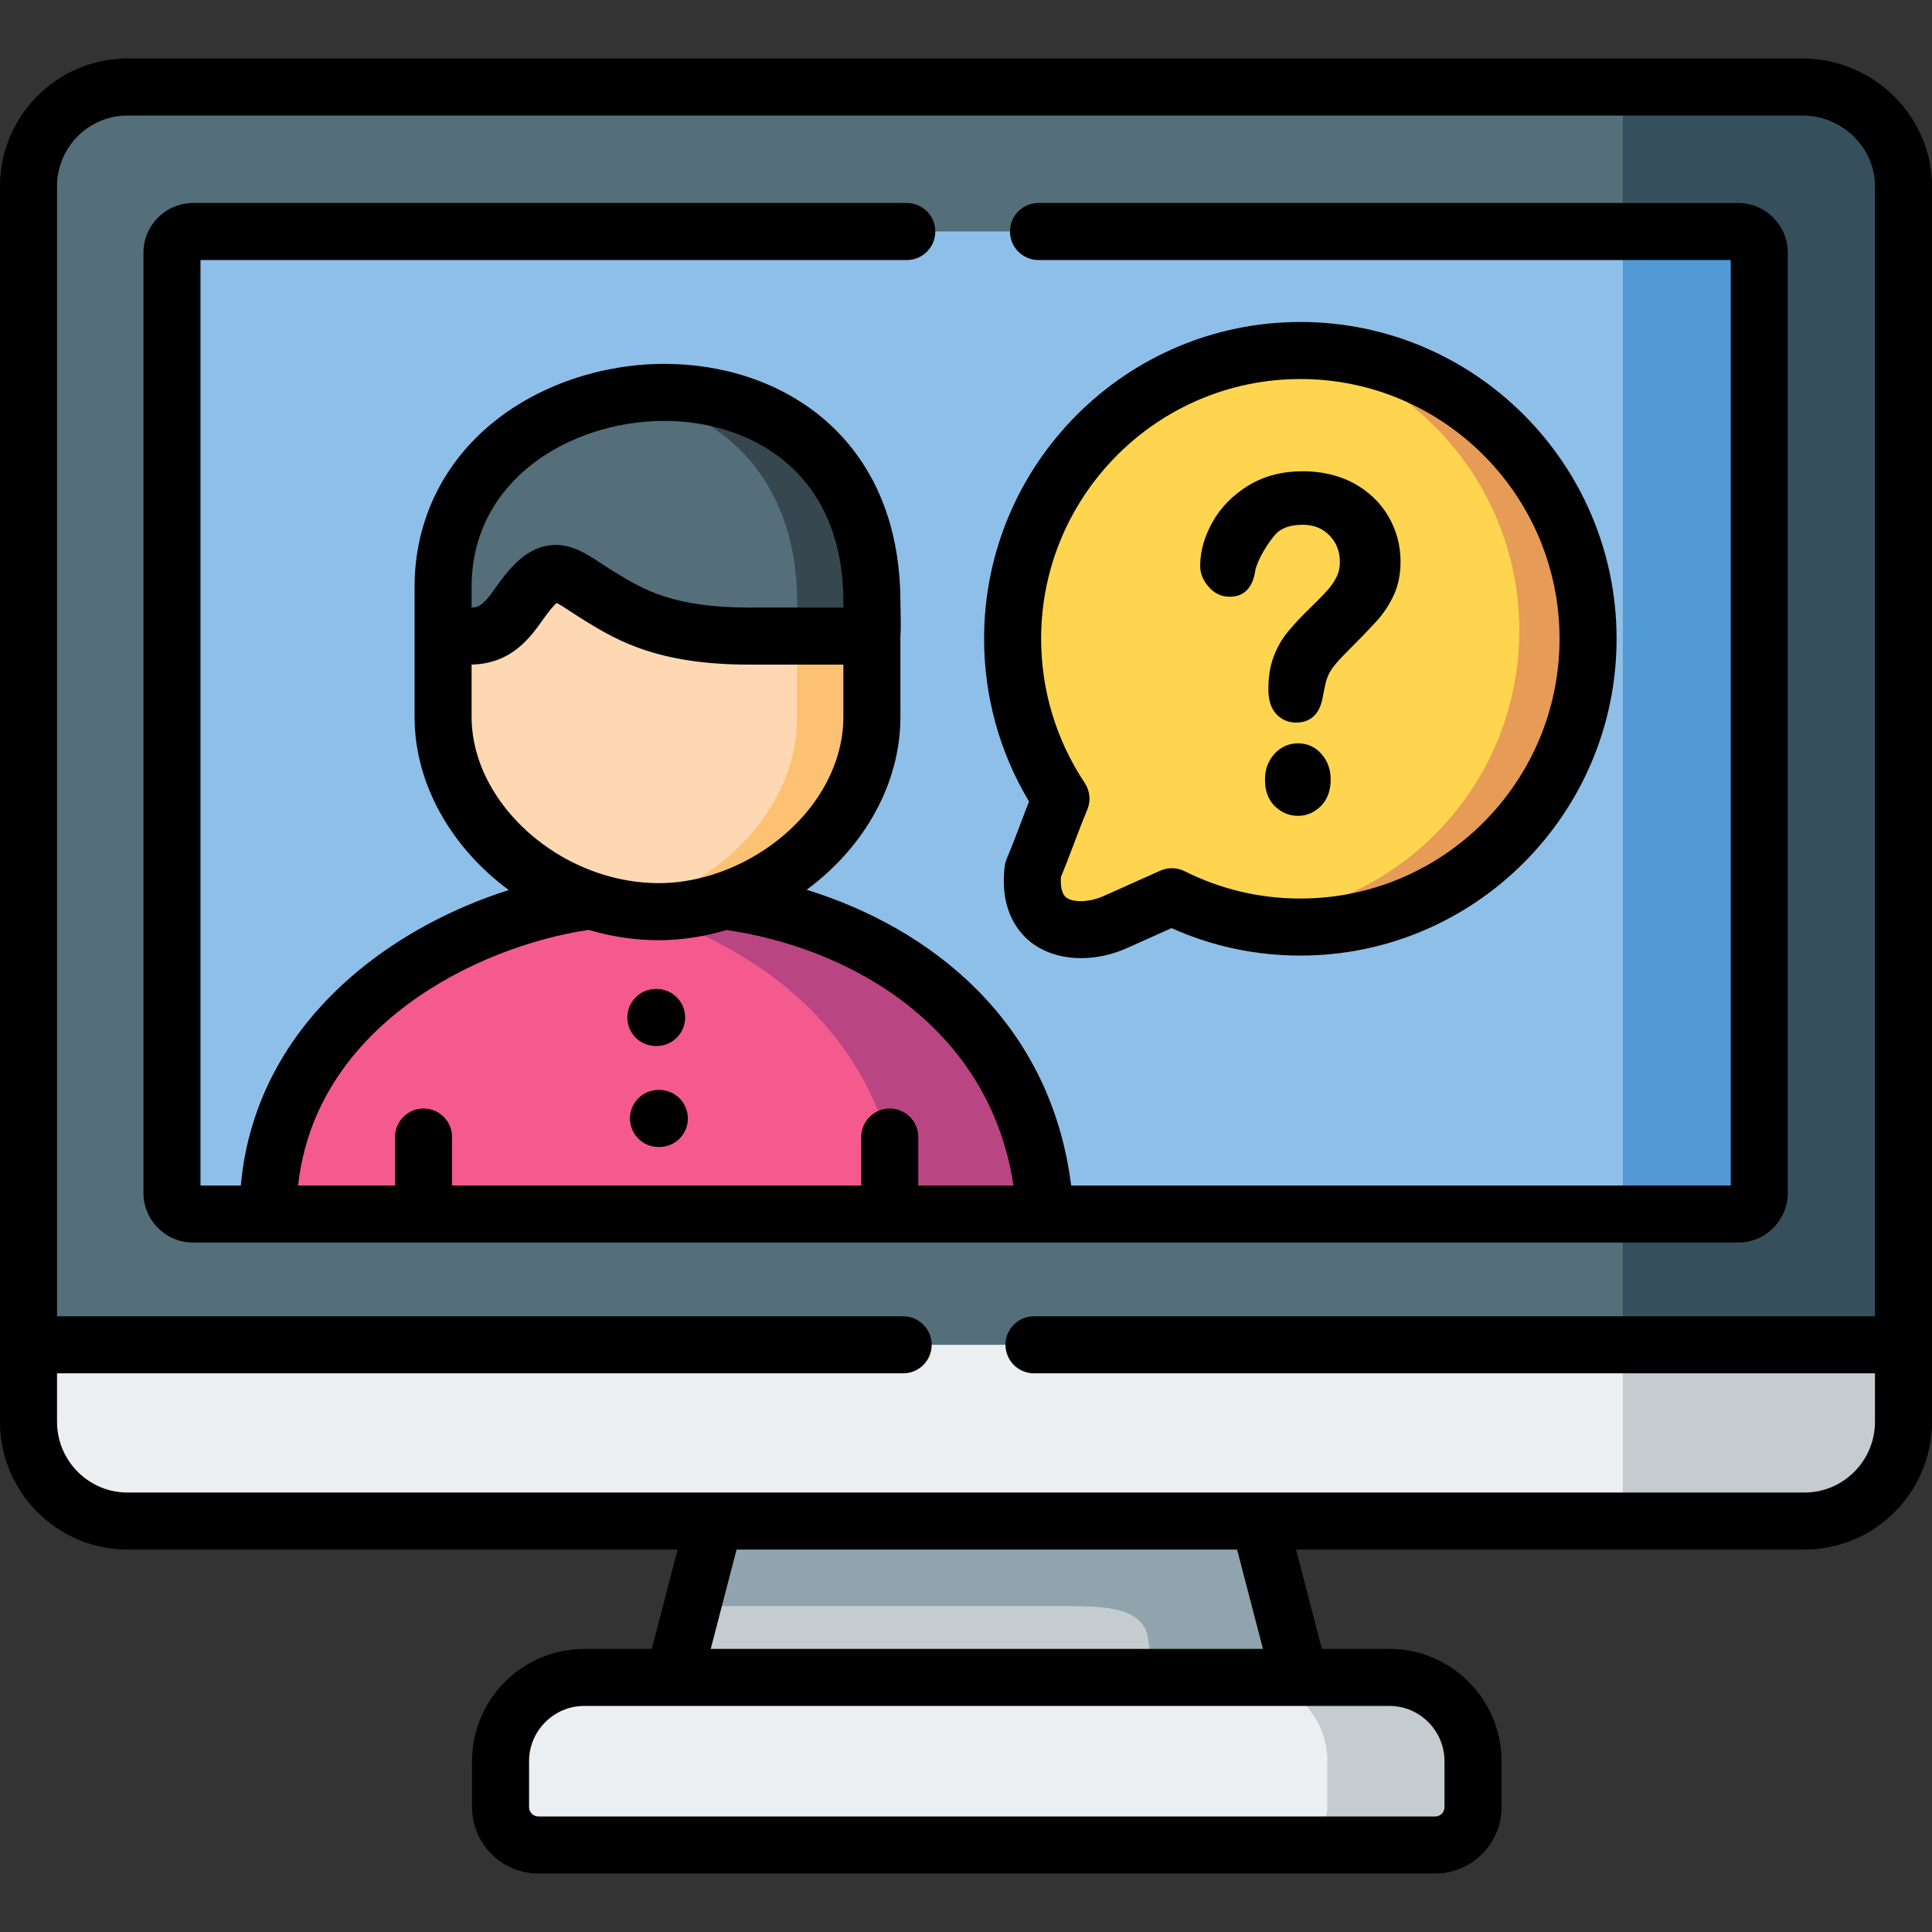 <?xml version="1.0" encoding="iso-8859-1"?>
<!-- Generator: Adobe Illustrator 23.0.3, SVG Export Plug-In . SVG Version: 6.00 Build 0)  -->
<svg version="1.1" id="Capa_1" xmlns="http://www.w3.org/2000/svg" xmlns:xlink="http://www.w3.org/1999/xlink" x="0px" y="0px"
	 viewBox="0 0 512 512" style="enable-background:new 0 0 512 512;" xml:space="preserve">
<rect x="0" y="0" width="512" height="512" fill="#333333" stroke="none"/>
<g>
	<g>
		<polygon style="fill-rule:evenodd;clip-rule:evenodd;fill:#C4CCCF;" points="333.689,403.097 261.522,385.128 189.355,403.097 
			178.572,444.534 261.508,462.919 344.472,444.534 		"/>
	</g>
	<g>
		<path style="fill-rule:evenodd;clip-rule:evenodd;fill:#ECEFF1;" d="M504.443,356.39l-245.11-14.576L7.557,356.39v20.413
			c0,14.472,11.8,26.295,26.245,26.295h155.553h144.334h144.508c14.445,0,26.245-11.822,26.245-26.295V356.39z"/>
	</g>
	<g>
		<path style="fill-rule:evenodd;clip-rule:evenodd;fill:#546E7A;" d="M33.803,23.059c-14.445,0-26.245,11.823-26.245,26.295V356.39
			h496.885V49.354c0-14.472-11.829-26.091-26.245-26.295C464.014,22.826,101.29,23.059,33.803,23.059L33.803,23.059z"/>
	</g>
	<g>
		<path style="fill-rule:evenodd;clip-rule:evenodd;fill:#8EBFE8;" d="M51.183,321.737h409.43c3.081,0,5.609-2.533,5.609-5.62
			v-129.32V66.971c0-3.087-2.529-5.62-5.609-5.62c-10.231,0-398.473,0-409.43,0c-3.081,0-5.609,2.533-5.609,5.62v249.146
			C45.574,319.204,48.102,321.737,51.183,321.737L51.183,321.737z"/>
	</g>
	<g>
		<path style="fill-rule:evenodd;clip-rule:evenodd;fill:#ECEFF1;" d="M344.472,444.534h-165.9h-23.746
			c-12.178,0-22.176,9.988-22.176,22.218v12.172c0,5.504,4.505,10.017,9.998,10.017h237.718c5.493,0,9.998-4.514,9.998-10.017
			v-12.172c0-12.23-9.969-22.218-22.147-22.218H344.472z"/>
	</g>
	<g>
		<path style="fill-rule:evenodd;clip-rule:evenodd;fill:#35505C;" d="M466.223,66.971v119.827v129.32
			c0,3.087-2.529,5.62-5.609,5.62h-30.547v34.652h74.376V49.354c0-14.472-11.829-26.004-26.245-26.295
			c-2.965-0.058-20.81,0-48.131,0v38.292h30.547C463.694,61.351,466.223,63.885,466.223,66.971L466.223,66.971z"/>
	</g>
	<g>
		<path style="fill-rule:evenodd;clip-rule:evenodd;fill:#C4CCCF;" d="M504.443,356.39h-74.376v46.708h48.131
			c14.445,0,26.245-11.822,26.245-26.295V356.39z"/>
	</g>
	<g>
		<path style="fill-rule:evenodd;clip-rule:evenodd;fill:#C4CCCF;" d="M329.591,444.534c12.178,0,22.176,9.988,22.176,22.218v12.172
			c0,5.504-4.505,10.017-9.998,10.017h38.598c5.493,0,9.998-4.514,9.998-10.017v-12.172c0-12.23-9.969-22.218-22.147-22.218h-23.746
			H329.591z"/>
	</g>
	<g>
		<path style="fill-rule:evenodd;clip-rule:evenodd;fill:#90A4AE;" d="M295.063,403.097H189.355l-5.871,22.538h95.36
			c11.8,0,23.106-0.466,25.228,7.6l1.773,11.298h23.746h14.881l-10.783-41.437H295.063z"/>
	</g>
	<g>
		<path style="fill-rule:evenodd;clip-rule:evenodd;fill:#519AD6;" d="M430.067,321.737h30.547c3.081,0,5.609-2.533,5.609-5.62
			v-129.32V172.18V66.971c0-3.087-2.529-5.62-5.609-5.62h-30.547V321.737z"/>
	</g>
	<g>
		<path style="fill-rule:evenodd;clip-rule:evenodd;fill:#FFD54F;" d="M344.617,245.677c42.114,0,76.236-34.215,76.236-76.409
			s-34.122-76.38-76.236-76.38c-42.114,0-76.265,34.186-76.265,76.38c0,15.695,4.737,30.255,12.817,42.398
			c-2.877,6.872-4.505,11.968-7.411,18.84c-1.976,16.336,12.091,18.229,21.915,13.803
			C321.075,232.923,317.646,245.677,344.617,245.677L344.617,245.677z"/>
	</g>
	<g>
		<path style="fill-rule:evenodd;clip-rule:evenodd;fill:#E69B56;" d="M344.53,92.888c33.337,8.153,58.1,38.292,58.1,74.226
			c0,41.699-33.366,75.594-74.812,76.38c2.819,0.815,6.191,1.543,10.492,1.922l0,0c2.093,0.175,4.185,0.262,6.307,0.262
			c42.114,0,76.236-34.215,76.236-76.409s-34.122-76.38-76.236-76.38C344.588,92.888,344.559,92.888,344.53,92.888L344.53,92.888z"
			/>
	</g>
	<g>
		<path style="fill-rule:evenodd;clip-rule:evenodd;fill:#F55A8E;" d="M186.42,321.737h90.565
			c-2.994-51.949-45.253-77.807-85.013-82.99c-9.911-4.281-27.379-4.368-35.226-0.058c-37.987,4.921-85.711,32.73-85.711,83.049
			h90.652H186.42z"/>
	</g>
	<g>
		<path style="fill-rule:evenodd;clip-rule:evenodd;fill:#FED8B3;" d="M231.063,159.193H198.54
			c-22.089,0-31.302-5.504-39.004-10.163c-10.609-6.435-13.021-11.269-22.176,1.893c-4.069,5.882-7.295,8.27-12.846,8.27h-7.092
			v30.779c0,22.422,17.758,41.612,39.324,48.717c6.074,1.805,11.103,2.883,17.497,2.912c6.016,0.058,12.004-0.961,17.729-2.854
			c5.261-1.747,10.289-4.222,14.881-7.309c14.125-9.435,24.211-24.577,24.211-41.466V159.193z"/>
	</g>
	<g>
		<path style="fill-rule:evenodd;clip-rule:evenodd;fill:#546E7A;" d="M231.063,168.569c0.233-2.825,0-6.756,0-9.376
			c-0.465-78.186-113.642-67.732-113.642-3.64v13.016h7.092c5.551,0,8.777-2.388,12.846-8.241
			c9.155-13.191,11.568-8.328,22.176-1.922c7.702,4.659,16.915,10.163,39.004,10.163H231.063z"/>
	</g>
	<g>
		<path style="fill-rule:evenodd;clip-rule:evenodd;fill:#37474F;" d="M211.241,159.193c0.029,2.621,0.262,6.552,0,9.376h19.822
			c0.233-2.825,0-6.756,0-9.376c-0.262-42.747-34.209-58.996-64.93-54.483C190.024,108.35,211.037,125.589,211.241,159.193
			L211.241,159.193z"/>
	</g>
	<g>
		<path style="fill-rule:evenodd;clip-rule:evenodd;fill:#FCC172;" d="M211.241,190.117c0,16.889-10.085,32.002-24.211,41.466
			c-2.354,1.572-4.796,2.97-7.353,4.222c-2.441,1.194-4.941,2.213-7.528,3.058c-2.325,0.786-4.738,1.398-7.15,1.893
			c1.221,0.204,2.441,0.408,3.691,0.524c1.744,0.204,3.575,0.32,5.522,0.32c0,0,0,0,0.029,0c5.842,0.058,11.655-0.903,17.235-2.708
			c0.145-0.058,0.32-0.087,0.494-0.146c5.261-1.747,10.289-4.222,14.881-7.309c14.125-9.435,24.211-24.577,24.211-41.466v-21.403
			h-19.822V190.117z"/>
	</g>
	<g>
		<path style="fill-rule:evenodd;clip-rule:evenodd;fill:#BA4583;" d="M238.59,321.737h38.394
			c-2.994-51.949-45.253-77.807-85.013-82.99l0,0c-5.726,1.893-11.713,2.912-17.729,2.854c-1.54,0-2.965-0.058-4.389-0.175
			C207.753,253.481,236.178,279.776,238.59,321.737L238.59,321.737z"/>
	</g>
	<g>
		<path d="M460.613,329.296c7.26,0,13.167-5.912,13.167-13.179V66.971c0-7.267-5.907-13.179-13.167-13.179H275.211
			c-4.174,0-7.557,3.384-7.557,7.559s3.383,7.559,7.557,7.559h183.454v245.268H283.871c-5.517-43.772-37.479-68.281-70.092-78.38
			c15.612-11.538,24.841-28.449,24.841-45.827v-21.241c0.151-2.228,0.098-4.716,0.045-6.936c-0.022-0.941-0.045-1.832-0.045-2.647
			c-0.258-43.353-31.549-62.718-62.524-62.718c-0.072,0-0.149,0-0.221,0c-16.442,0.049-32.766,5.586-44.789,15.191
			c-13.685,10.934-21.222,26.536-21.222,43.932v13.017v21.403c0,18.03,9.974,34.835,24.965,45.9
			c-14.76,4.683-28.703,12.107-40.013,21.503c-18.417,15.301-29.029,34.818-30.998,56.804H53.131V68.91h187.175
			c4.174,0,7.557-3.384,7.557-7.559s-3.383-7.559-7.557-7.559H51.183c-7.26,0-13.167,5.912-13.167,13.179v249.146
			c0,7.267,5.907,13.179,13.167,13.179H460.613z M124.978,155.552c0-28.484,26.246-43.932,50.942-44.005c0.057,0,0.112,0,0.17,0
			c21.782,0,47.206,12.479,47.416,47.646c0,0.557,0.01,1.17,0.023,1.818H198.54c-20.096,0-28.064-4.82-35.099-9.075
			c-1.425-0.86-2.695-1.695-3.923-2.501c-3.919-2.574-7.644-5.02-12.235-5.02c-0.546,0-1.104,0.035-1.676,0.108
			c-6.246,0.797-10.638,5.996-14.452,11.491c-3.184,4.58-4.508,4.962-6.176,4.994V155.552z M124.978,189.972v-13.86
			c9.421-0.177,14.508-5.601,18.589-11.473c2.056-2.962,3.312-4.286,3.96-4.86c0.941,0.484,2.438,1.467,3.695,2.293
			c1.283,0.842,2.737,1.797,4.402,2.803c7.851,4.749,18.605,11.254,42.915,11.254h24.966v13.844c0,13.308-7.795,26.46-20.855,35.183
			c-3.961,2.649-8.223,4.738-12.594,6.227c-0.394,0.097-0.777,0.225-1.147,0.382c-4.844,1.526-9.802,2.31-14.622,2.278
			c-5.032-0.031-9.973-0.863-14.673-2.339c-0.34-0.14-0.691-0.254-1.052-0.344C139.665,224.985,124.978,208.077,124.978,189.972z
			 M155.978,246.429c5.824,1.728,11.944,2.692,18.206,2.73c0.146,0.001,0.291,0.002,0.437,0.002c5.956,0,12.014-0.935,17.921-2.706
			c32.179,4.681,69.556,25.061,76.048,67.723h-25.234v-12.854c0-4.175-3.383-7.559-7.557-7.559c-4.174,0-7.557,3.384-7.557,7.559
			v12.854H119.805v-12.854c0-4.175-3.383-7.559-7.557-7.559c-4.174,0-7.557,3.384-7.557,7.559v12.854H79.005
			C83.585,272.159,125.966,250.903,155.978,246.429z"/>
		<path d="M478.351,15.501c-0.051-0.001-0.102-0.001-0.153-0.001H33.803C15.164,15.5,0,30.687,0,49.354v327.449
			c0,18.667,15.164,33.853,33.803,33.853h145.776l-6.849,26.319h-17.904c-16.395,0-29.733,13.358-29.733,29.777v12.172
			c0,9.691,7.876,17.576,17.556,17.576h237.718c9.68,0,17.556-7.885,17.556-17.576v-12.172c0-16.419-13.326-29.777-29.705-29.777
			h-17.903l-6.849-26.319h134.732c18.639,0,33.802-15.187,33.802-33.853V49.354C512,31.063,496.905,15.877,478.351,15.501z
			 M382.808,466.752v12.172c0,1.332-1.118,2.458-2.441,2.458H142.649c-1.323,0-2.441-1.125-2.441-2.458v-12.172
			c0-8.083,6.558-14.659,14.619-14.659h23.721c0.01,0,0.021,0.002,0.031,0.002c0.008,0,0.016-0.002,0.023-0.002h165.842
			c0.008,0,0.016,0.002,0.023,0.002c0.01,0,0.021-0.002,0.031-0.002h23.72C376.263,452.093,382.808,458.669,382.808,466.752z
			 M334.696,436.975H188.349l6.849-26.319h132.65L334.696,436.975z M478.198,395.538H33.803c-10.305,0-18.688-8.405-18.688-18.736
			v-12.854h224.231c4.174,0,7.557-3.384,7.557-7.559s-3.383-7.559-7.557-7.559H15.115V49.354c0-10.331,8.383-18.736,18.688-18.736
			h444.311c10.357,0.246,18.772,8.636,18.772,18.736v299.477H274.02c-4.174,0-7.557,3.384-7.557,7.559s3.383,7.559,7.557,7.559
			h222.866v12.854C496.885,387.133,488.502,395.538,478.198,395.538z"/>
		<path d="M266.798,227.562c-0.275,0.65-0.457,1.335-0.542,2.036c-1.451,11.993,4.006,17.956,7.389,20.443
			c3.495,2.57,8.026,3.871,12.864,3.871c4.013,0,8.237-0.895,12.255-2.705l11.706-5.245c10.787,4.829,22.257,7.275,34.148,7.275
			c46.204,0,83.794-37.668,83.794-83.969c0-46.284-37.589-83.939-83.794-83.939c-46.219,0-83.822,37.655-83.822,83.939
			c0,15.272,4.106,30.104,11.912,43.147c-0.802,2.027-1.519,3.927-2.222,5.788C269.325,221.276,268.228,224.18,266.798,227.562z
			 M344.617,100.446c37.87,0,68.679,30.873,68.679,68.822c0,37.965-30.809,68.851-68.679,68.851
			c-10.744,0-21.069-2.436-30.687-7.241c-2.026-1.013-4.4-1.062-6.467-0.136l-14.895,6.675c-3.738,1.685-8.025,1.875-9.971,0.445
			c-1.429-1.052-1.56-3.593-1.428-5.486c1.332-3.209,2.41-6.063,3.456-8.832c1.112-2.945,2.163-5.727,3.515-8.958
			c0.977-2.334,0.722-5.002-0.68-7.108c-7.557-11.357-11.551-24.57-11.551-38.21C275.91,131.319,306.732,100.446,344.617,100.446z"
			/>
		<path d="M325.871,158.144c4.36,0,6.307-3.087,6.83-7.251c0.872-2.999,2.994-6.523,5.057-8.998c1.831-2.213,4.708-2.825,7.47-2.825
			c2.79,0,5.173,0.845,7.121,2.854c1.889,1.951,2.732,4.31,2.732,7.018c0,1.369-0.262,2.708-0.872,3.931
			c-0.61,1.223-1.395,2.388-2.296,3.407c-1.482,1.66-3.11,3.261-4.679,4.805c-2.093,2.038-4.156,4.164-6.016,6.435
			c-1.599,1.951-2.79,4.135-3.691,6.494c-1.046,2.737-1.395,5.766-1.395,8.707c0,2.33,0.465,4.747,2.093,6.494
			c1.395,1.514,3.168,2.271,5.232,2.271c4.301,0,6.423-2.795,7.092-6.814c0.232-1.281,0.523-2.592,0.814-3.873
			c0.174-0.699,0.436-1.369,0.727-2.038c0.378-0.815,0.901-1.602,1.453-2.271c0.814-1.077,1.744-2.067,2.703-3.028
			c2.935-2.97,5.9-5.94,8.719-9.027c1.773-1.98,3.197-4.193,4.331-6.581c1.337-2.825,1.86-5.911,1.86-9.027
			c0-4.281-1.075-8.299-3.226-11.997c-2.209-3.756-5.29-6.639-9.126-8.736c-4.185-2.271-8.807-3.203-13.573-3.203
			c-5.144,0-10.056,1.107-14.474,3.815c-3.924,2.446-7.179,5.62-9.446,9.668c-1.976,3.553-3.255,7.455-3.255,11.56
			c0,2.126,0.843,3.96,2.238,5.562C321.744,157.212,323.633,158.144,325.871,158.144z"/>
		<path d="M344.007,196.99c-2.5,0-4.592,0.961-6.278,2.796c-1.715,1.922-2.499,4.222-2.499,6.785c0,2.65,0.668,5.183,2.616,7.076
			c1.715,1.66,3.778,2.562,6.162,2.562c2.354,0,4.36-0.932,6.045-2.592c1.889-1.893,2.587-4.397,2.587-7.047
			c0-2.562-0.756-4.863-2.441-6.756C348.541,197.951,346.478,196.99,344.007,196.99z"/>
		<path d="M174.736,288.845h-0.233c-4.174,0-7.557,3.384-7.557,7.559s3.383,7.559,7.557,7.559h0.233
			c4.174,0,7.557-3.384,7.557-7.559S178.91,288.845,174.736,288.845z"/>
		<path d="M173.806,277.202h0.204c4.174,0,7.557-3.384,7.557-7.559c0-4.175-3.383-7.559-7.557-7.559h-0.204
			c-4.174,0-7.557,3.384-7.557,7.559C166.248,273.817,169.632,277.202,173.806,277.202z"/>
	</g>
</g>
<g>
</g>
<g>
</g>
<g>
</g>
<g>
</g>
<g>
</g>
<g>
</g>
<g>
</g>
<g>
</g>
<g>
</g>
<g>
</g>
<g>
</g>
<g>
</g>
<g>
</g>
<g>
</g>
<g>
</g>
</svg>
